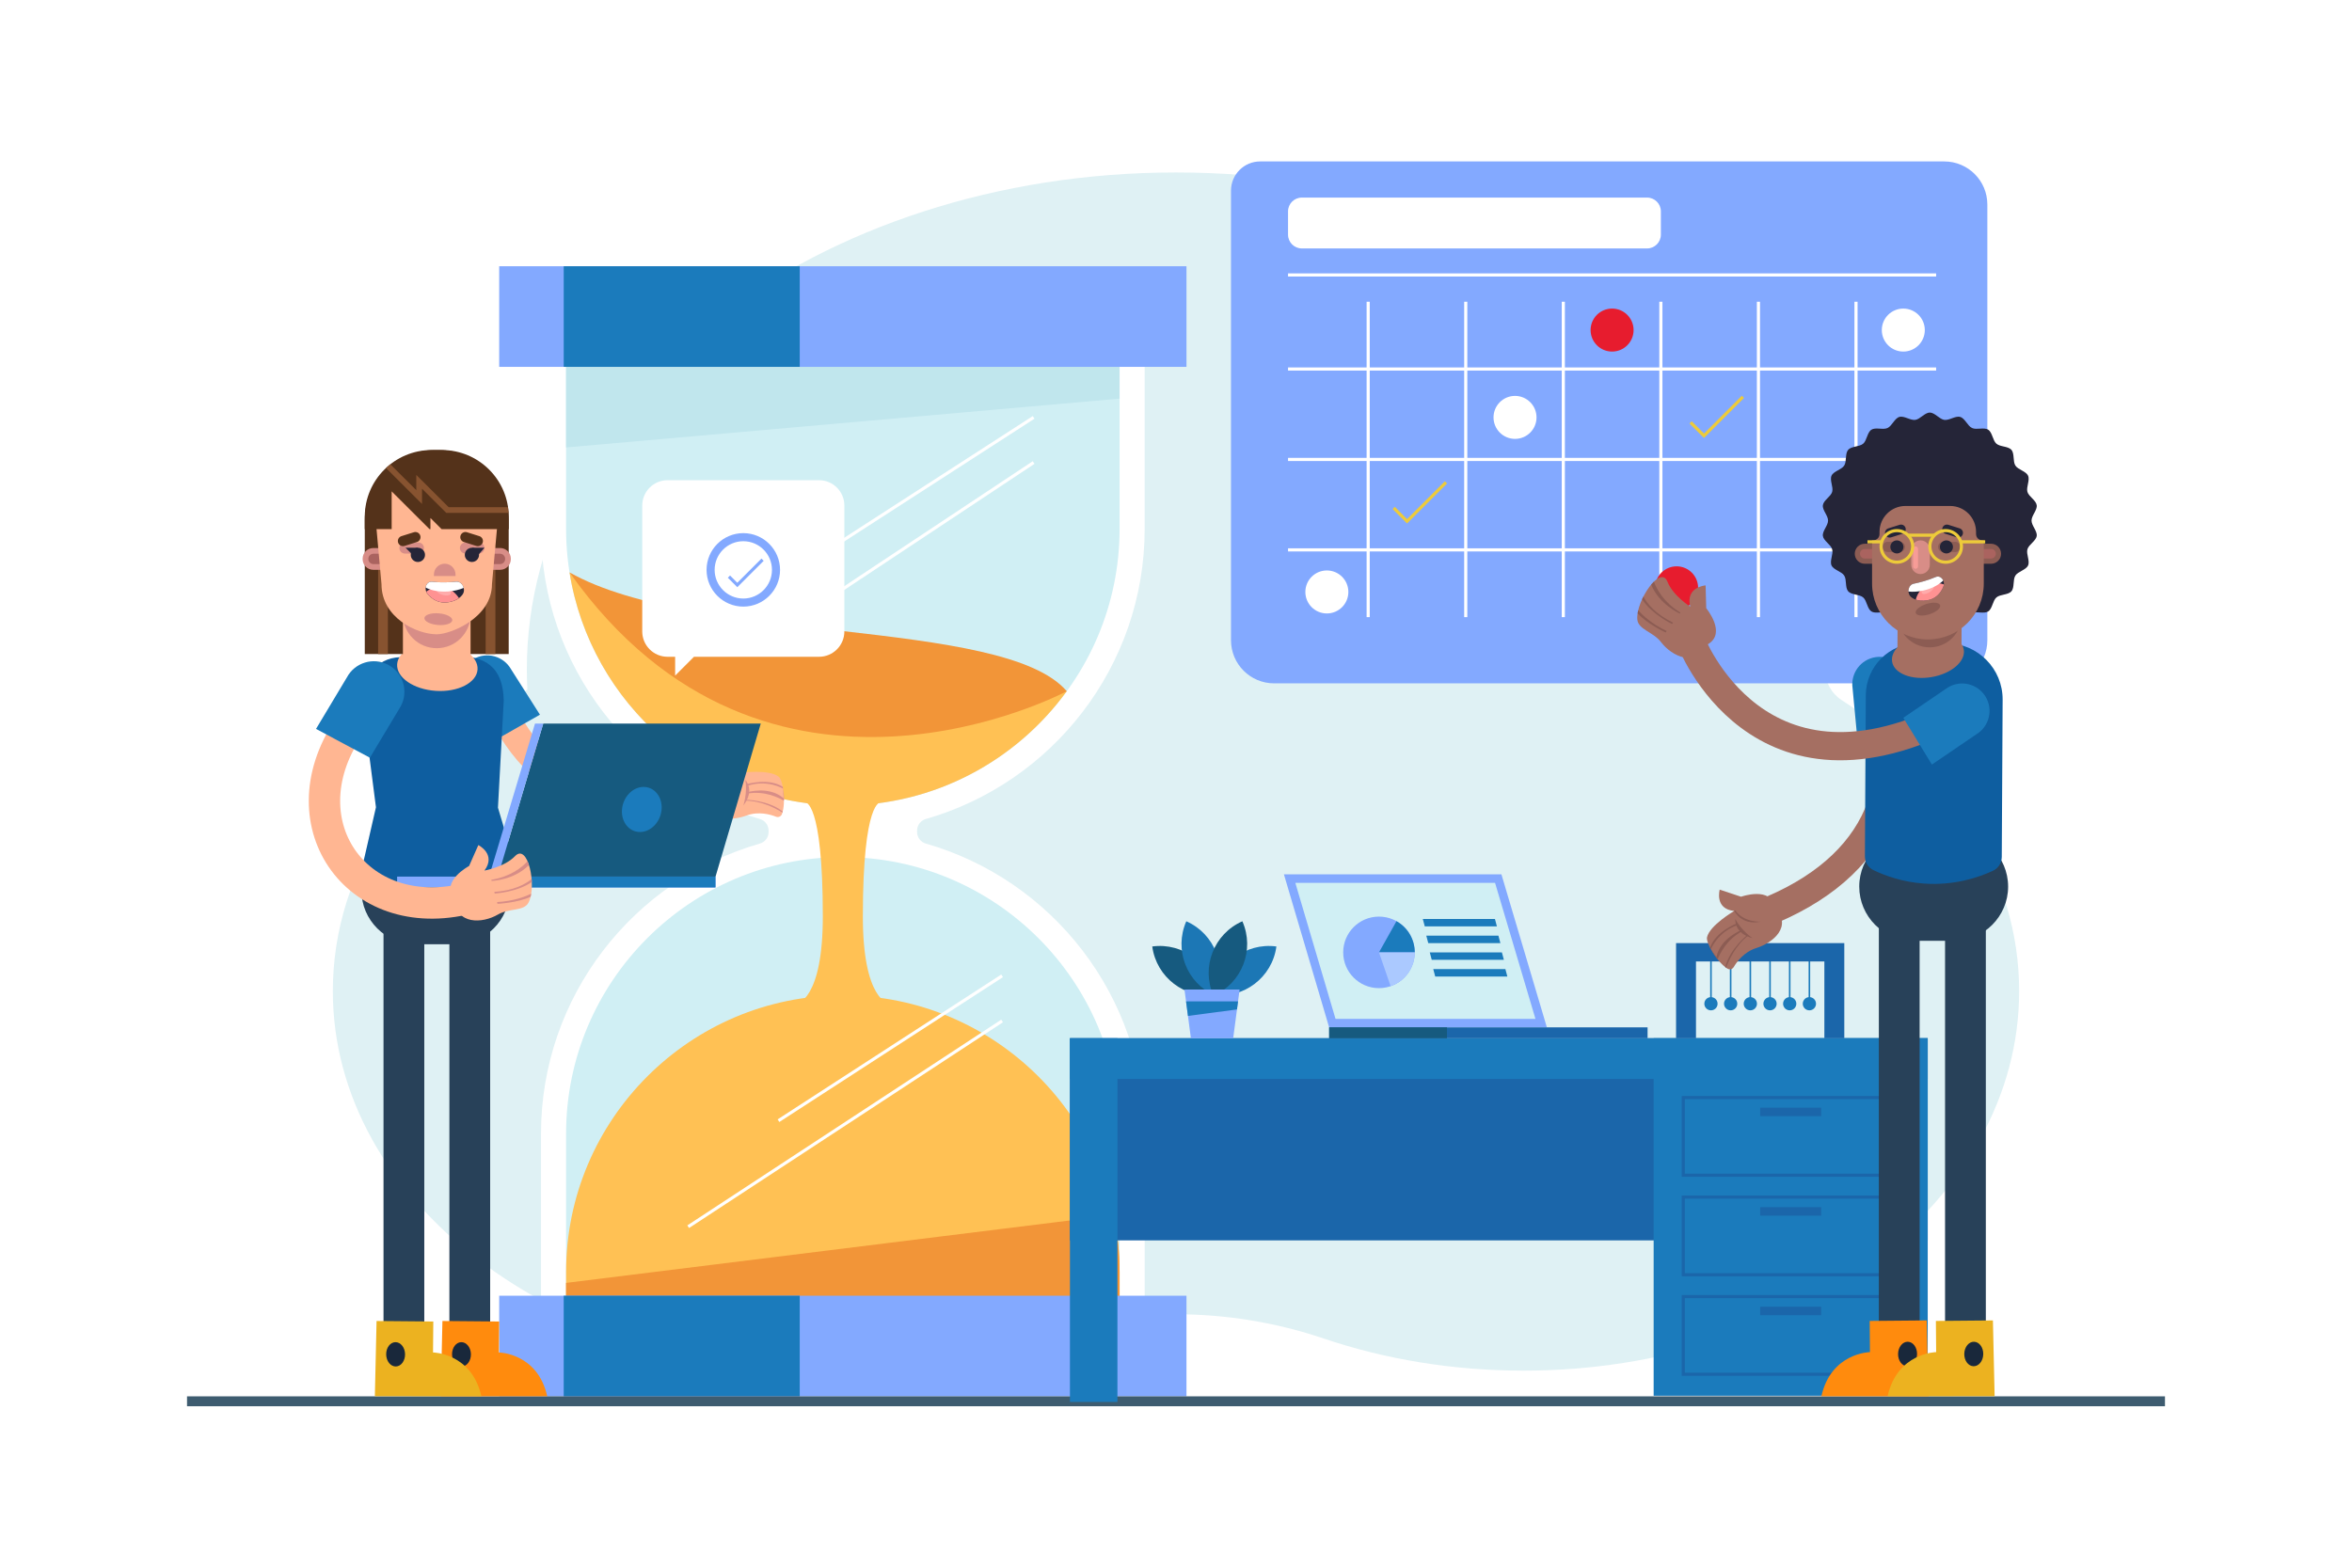 <?xml version="1.0" encoding="utf-8"?>
<!-- Generator: Adobe Illustrator 27.5.0, SVG Export Plug-In . SVG Version: 6.00 Build 0)  -->
<svg version="1.1" xmlns="http://www.w3.org/2000/svg" xmlns:xlink="http://www.w3.org/1999/xlink" x="0px" y="0px"
	 viewBox="0 0 750 500" style="enable-background:new 0 0 750 500;" xml:space="preserve">
<g id="BACKGROUND">
	<g>
		<g>
			<rect style="fill:#FFFFFF;" width="750" height="500"/>
		</g>
		<path style="fill:#DFF1F4;" d="M587.296,223.317c-3.309-2.125-5.293-5.763-5.291-9.695c0-0.021,0-0.043,0-0.064
			c0-87.566-92.68-158.552-207.006-158.552s-207.006,70.986-207.006,158.552c0,2.144,0.072,4.276,0.182,6.399
			c-37.712,22.122-62.039,56.958-62.039,96.152c0,66.852,70.756,121.047,158.039,121.047c22.67,0,44.223-3.658,63.711-10.243
			c30.525-10.315,63.7-10.315,94.225,0c19.488,6.586,41.041,10.243,63.711,10.243c87.282,0,158.039-54.195,158.039-121.047
			C643.862,278.845,621.872,245.521,587.296,223.317z"/>
	</g>
</g>
<g id="OBJECTS">
	<g>
		<g>
			<g>
				<path style="fill:#83A9FF;" d="M619.976,217.949H406.285c-7.592,0-13.746-6.154-13.746-13.746V60.79
					c0-5.137,4.164-9.301,9.301-9.301h218.135c7.591,0,13.746,6.154,13.746,13.746v138.969
					C633.722,211.795,627.568,217.949,619.976,217.949z"/>
				<path style="fill:#FFFFFF;" d="M525.21,79.241H415.131c-2.433,0-4.405-1.972-4.405-4.405v-7.417
					c0-2.433,1.972-4.405,4.405-4.405H525.21c2.433,0,4.405,1.972,4.405,4.405v7.417C529.615,77.268,527.643,79.241,525.21,79.241z"
					/>
				<line style="fill:none;stroke:#FFFFFF;stroke-miterlimit:10;" x1="410.726" y1="87.695" x2="617.393" y2="87.695"/>
				<g>
					<g>
						<line style="fill:none;stroke:#FFFFFF;stroke-miterlimit:10;" x1="410.726" y1="117.691" x2="617.393" y2="117.691"/>
						<line style="fill:none;stroke:#FFFFFF;stroke-miterlimit:10;" x1="410.726" y1="146.535" x2="617.393" y2="146.535"/>
						<line style="fill:none;stroke:#FFFFFF;stroke-miterlimit:10;" x1="410.726" y1="175.378" x2="617.393" y2="175.378"/>
					</g>
					<g>
						<line style="fill:none;stroke:#FFFFFF;stroke-miterlimit:10;" x1="436.282" y1="96.239" x2="436.282" y2="196.829"/>
						<line style="fill:none;stroke:#FFFFFF;stroke-miterlimit:10;" x1="467.393" y1="96.239" x2="467.393" y2="196.829"/>
						<line style="fill:none;stroke:#FFFFFF;stroke-miterlimit:10;" x1="498.504" y1="96.239" x2="498.504" y2="196.829"/>
						<line style="fill:none;stroke:#FFFFFF;stroke-miterlimit:10;" x1="529.615" y1="96.239" x2="529.615" y2="196.829"/>
						<line style="fill:none;stroke:#FFFFFF;stroke-miterlimit:10;" x1="560.726" y1="96.239" x2="560.726" y2="196.829"/>
						<line style="fill:none;stroke:#FFFFFF;stroke-miterlimit:10;" x1="591.837" y1="96.239" x2="591.837" y2="196.829"/>
					</g>
				</g>
			</g>
			<path style="fill:#FFFFFF;" d="M489.963,133.124c0,3.787-3.07,6.857-6.857,6.857c-3.787,0-6.857-3.07-6.857-6.857
				c0-3.787,3.07-6.857,6.857-6.857C486.893,126.267,489.963,129.337,489.963,133.124z"/>
			<path style="fill:#FFFFFF;" d="M613.778,105.273c0,3.787-3.07,6.857-6.857,6.857s-6.857-3.07-6.857-6.857s3.07-6.857,6.857-6.857
				S613.778,101.486,613.778,105.273z"/>
			<path style="fill:#FFFFFF;" d="M429.962,188.799c0,3.787-3.07,6.857-6.857,6.857c-3.787,0-6.857-3.07-6.857-6.857
				s3.07-6.857,6.857-6.857C426.892,181.942,429.962,185.012,429.962,188.799z"/>
			<path style="fill:#E71C2E;" d="M520.916,105.273c0,3.787-3.07,6.857-6.857,6.857c-3.787,0-6.857-3.07-6.857-6.857
				s3.07-6.857,6.857-6.857C517.846,98.416,520.916,101.486,520.916,105.273z"/>
			<g>
				<polygon style="fill:#EDCB3A;" points="543.364,139.69 538.746,135.072 539.453,134.365 543.364,138.276 555.42,126.22 
					556.127,126.927 				"/>
			</g>
			<g>
				<polygon style="fill:#EDCB3A;" points="448.677,166.961 444.059,162.343 444.766,161.636 448.677,165.547 460.733,153.491 
					461.44,154.198 				"/>
			</g>
		</g>
		<g>
			<g>
				<path style="fill:#FFFFFF;" d="M292.436,264.874c0.02-1.697,1.162-3.196,2.793-3.663c40.244-11.526,69.783-48.651,69.783-92.547
					v-66.507H172.512v66.507c0,43.896,29.539,81.021,69.783,92.547c1.631,0.467,2.773,1.966,2.793,3.663
					c0.002,0.159,0.003,0.318,0.003,0.477c0,0.01,0,0.02,0,0.03c-0.001,1.699-1.154,3.202-2.788,3.67
					c-40.248,11.523-69.79,48.649-69.79,92.549v66.508h192.501V361.6c0-43.899-29.543-81.025-69.791-92.549
					c-1.634-0.468-2.787-1.971-2.788-3.671c0-0.01,0-0.02,0-0.03C292.434,265.192,292.435,265.033,292.436,264.874z"/>
				<path style="fill:#D0EFF4;" d="M268.762,256.914c-48.661,0-88.25-39.589-88.25-88.25v-58.507h176.501v58.507
					C357.012,217.326,317.423,256.914,268.762,256.914z"/>
				<polygon style="fill:#C0E6ED;" points="180.511,142.711 357.012,127.137 357.012,110.157 180.511,110.157 				"/>
				<path style="fill:#D0EFF4;" d="M180.511,420.108v-58.507c0-48.661,39.589-88.249,88.25-88.249
					c48.661,0,88.25,39.588,88.25,88.249v58.507H180.511z"/>
				<path style="fill:#FFC154;" d="M180.511,420.108v-14.396c0-48.661,39.589-88.249,88.25-88.249
					c48.661,0,88.25,39.588,88.25,88.249v14.396H180.511z"/>
				<path style="fill:#F29538;" d="M180.511,420.108h176.501v-14.396c0-6.233-0.654-12.315-1.888-18.186l-174.612,21.645V420.108z"
					/>
				
					<rect x="159.183" y="413.259" transform="matrix(-1 -1.224647e-16 1.224647e-16 -1 537.523 858.61)" style="fill:#83A9FF;" width="219.157" height="32.091"/>
				<path style="fill:#FFC154;" d="M268.762,256.914c29.325,0,55.35-14.381,71.406-36.456
					c-40.877-2.886-105.308,24.196-158.559-37.897C188.294,224.643,224.828,256.914,268.762,256.914z"/>
				<path style="fill:#F29538;" d="M181.609,182.561c40.414,22.89,138.426,14.29,158.559,37.897
					C340.168,220.458,244.642,271.597,181.609,182.561z"/>
				<line style="fill:none;stroke:#FFFFFF;stroke-miterlimit:10;" x1="213.425" y1="208.117" x2="329.596" y2="133.124"/>
				<line style="fill:none;stroke:#FFFFFF;stroke-miterlimit:10;" x1="265.987" y1="189.704" x2="329.596" y2="147.52"/>
				<line style="fill:none;stroke:#FFFFFF;stroke-miterlimit:10;" x1="248.243" y1="357.432" x2="319.553" y2="311.231"/>
				<line style="fill:none;stroke:#FFFFFF;stroke-miterlimit:10;" x1="219.451" y1="391.246" x2="319.553" y2="325.627"/>
			</g>
			<g>
				<path style="fill:#FFC154;" d="M252.597,320.722h-0.462C252.136,320.722,252.305,320.744,252.597,320.722z"/>
				<path style="fill:#FFC154;" d="M275.145,292.278c0-37.185,5.67-36.401,5.67-36.401l-10.563-7.198v-2.031l-1.49,1.015
					l-1.49-1.015v2.031l-10.563,7.198c0,0,5.669-0.784,5.669,36.401c0,26.034-7.788,28.293-9.781,28.444h14.674h2.98h14.674
					C282.933,320.57,275.145,318.312,275.145,292.278z"/>
				<path style="fill:#FFC154;" d="M285.388,320.722h-0.462C285.218,320.744,285.388,320.722,285.388,320.722z"/>
			</g>
			<rect x="159.183" y="84.915" style="fill:#83A9FF;" width="219.157" height="32.091"/>
			
				<rect x="179.757" y="413.259" transform="matrix(-1 -1.224647e-16 1.224647e-16 -1 434.773 858.61)" style="fill:#1B7BBC;" width="75.26" height="32.091"/>
			<rect x="179.757" y="84.915" style="fill:#1B7BBC;" width="75.26" height="32.091"/>
		</g>
		<rect x="59.639" y="445.35" style="fill:#3E5C70;" width="630.722" height="3.161"/>
		<g>
			<g>
				<rect x="341.181" y="331.133" style="fill:#1B66AA;" width="273.528" height="64.473"/>
				<rect x="527.311" y="331.133" style="fill:#1B7BBC;" width="87.398" height="114.029"/>
				<rect x="341.181" y="331.133" style="fill:#1B7BBC;" width="15.142" height="116.01"/>
				<rect x="341.181" y="331.133" style="fill:#1B7BBC;" width="273.528" height="12.996"/>
				<g>
					<rect x="536.768" y="350.055" style="fill:none;stroke:#1B66AA;stroke-miterlimit:10;" width="68.484" height="24.771"/>
					<rect x="561.282" y="353.278" style="fill:#1B66AA;" width="19.457" height="2.704"/>
				</g>
				<g>
					<rect x="536.768" y="381.796" style="fill:none;stroke:#1B66AA;stroke-miterlimit:10;" width="68.484" height="24.771"/>
					<rect x="561.282" y="385.018" style="fill:#1B66AA;" width="19.457" height="2.704"/>
				</g>
				<g>
					<rect x="536.768" y="413.537" style="fill:none;stroke:#1B66AA;stroke-miterlimit:10;" width="68.484" height="24.771"/>
					<rect x="561.282" y="416.759" style="fill:#1B66AA;" width="19.457" height="2.704"/>
				</g>
			</g>
			<g>
				<g>
					<path style="fill:#165A7F;" d="M367.431,301.869L367.431,301.869L367.431,301.869c1.325,9.853,10.387,16.766,20.239,15.441l0,0
						C386.346,307.457,377.284,300.544,367.431,301.869z"/>
					<path style="fill:#1C77B5;" d="M378.285,293.832L378.285,293.832L378.285,293.832c-4.008,9.098,0.119,19.722,9.217,23.73l0,0
						C391.509,308.464,387.383,297.839,378.285,293.832z"/>
				</g>
				<g>
					<path style="fill:#1C77B5;" d="M407.016,301.869L407.016,301.869L407.016,301.869c-1.325,9.853-10.387,16.766-20.24,15.441l0,0
						C388.102,307.457,397.163,300.544,407.016,301.869z"/>
					<path style="fill:#165A7F;" d="M396.163,293.832L396.163,293.832L396.163,293.832c4.008,9.098-0.119,19.722-9.217,23.73l0,0
						C382.938,308.464,387.065,297.839,396.163,293.832z"/>
				</g>
				<polygon style="fill:#83A9FF;" points="393.236,331.133 379.75,331.133 377.704,315.601 395.282,315.601 				"/>
				<polygon style="fill:#1B7BBC;" points="394.446,321.952 394.784,319.387 378.203,319.387 378.813,324.023 				"/>
			</g>
			<g>
				<g>
					<polygon style="fill:#83A9FF;" points="423.837,327.683 493.265,327.674 478.767,278.856 409.411,278.856 					"/>
					<polygon style="fill:#D0EFF4;" points="489.62,324.954 476.738,281.576 413.051,281.576 425.87,324.964 					"/>
					
						<rect x="423.843" y="327.666" transform="matrix(-1 -1.224647e-16 1.224647e-16 -1 949.217 658.799)" style="fill:#1B66AA;" width="101.531" height="3.468"/>
					
						<rect x="423.843" y="327.666" transform="matrix(-1 -1.224647e-16 1.224647e-16 -1 885.252 658.799)" style="fill:#165A7F;" width="37.565" height="3.468"/>
				</g>
				<g>
					<circle style="fill:#83A9FF;" cx="439.724" cy="303.75" r="11.409"/>
					<path style="fill:#1B7BBC;" d="M439.724,303.75l5.584-9.949c1.767,0.992,3.238,2.436,4.261,4.184
						c1.024,1.748,1.563,3.738,1.563,5.764H439.724z"/>
					<path style="fill:#ABC9FF;" d="M439.724,303.75h11.409c0,2.375-0.742,4.692-2.121,6.625c-1.379,1.934-3.328,3.389-5.574,4.162
						L439.724,303.75z"/>
				</g>
				<g>
					<polygon style="fill:#1B7BBC;" points="476.699,293.091 453.699,293.091 454.329,295.465 477.329,295.465 					"/>
					<polygon style="fill:#1B7BBC;" points="477.81,298.42 454.81,298.42 455.44,300.794 478.44,300.794 					"/>
					<polygon style="fill:#1B7BBC;" points="478.921,303.75 455.921,303.75 456.551,306.124 479.551,306.124 					"/>
					<polygon style="fill:#1B7BBC;" points="480.032,309.08 457.032,309.08 457.662,311.454 480.662,311.454 					"/>
				</g>
			</g>
			<g>
				<g>
					<g>
						
							<line style="fill:none;stroke:#1B7BBC;stroke-width:0.5;stroke-miterlimit:10;" x1="545.587" y1="304.937" x2="545.587" y2="320.463"/>
						<circle style="fill:#1B7BBC;" cx="545.587" cy="320.129" r="2.111"/>
					</g>
					<g>
						
							<line style="fill:none;stroke:#1B7BBC;stroke-width:0.5;stroke-miterlimit:10;" x1="551.865" y1="304.937" x2="551.865" y2="320.463"/>
						<circle style="fill:#1B7BBC;" cx="551.865" cy="320.129" r="2.111"/>
					</g>
					<g>
						
							<line style="fill:none;stroke:#1B7BBC;stroke-width:0.5;stroke-miterlimit:10;" x1="558.143" y1="304.937" x2="558.143" y2="320.463"/>
						<circle style="fill:#1B7BBC;" cx="558.143" cy="320.129" r="2.111"/>
					</g>
					<g>
						
							<line style="fill:none;stroke:#1B7BBC;stroke-width:0.5;stroke-miterlimit:10;" x1="564.421" y1="304.937" x2="564.421" y2="320.463"/>
						<path style="fill:#1B7BBC;" d="M566.532,320.129c0,1.166-0.945,2.111-2.111,2.111c-1.166,0-2.111-0.945-2.111-2.111
							c0-1.166,0.945-2.111,2.111-2.111C565.587,318.018,566.532,318.964,566.532,320.129z"/>
					</g>
					<g>
						
							<line style="fill:none;stroke:#1B7BBC;stroke-width:0.5;stroke-miterlimit:10;" x1="570.698" y1="304.937" x2="570.698" y2="320.463"/>
						<circle style="fill:#1B7BBC;" cx="570.698" cy="320.129" r="2.111"/>
					</g>
					<g>
						
							<line style="fill:none;stroke:#1B7BBC;stroke-width:0.5;stroke-miterlimit:10;" x1="576.976" y1="304.937" x2="576.976" y2="320.463"/>
						<circle style="fill:#1B7BBC;" cx="576.976" cy="320.129" r="2.111"/>
					</g>
				</g>
				<polygon style="fill:#1B66AA;" points="534.457,300.794 534.457,331.133 540.811,331.133 540.811,306.648 581.752,306.648 
					581.752,331.133 588.107,331.133 588.107,300.794 				"/>
			</g>
		</g>
		<g>
			<g>
				<g>
					<path style="fill:none;stroke:#FFB692;stroke-width:9;stroke-miterlimit:10;" d="M233.563,251.418
						c-39.307,13.211-67.628-0.899-78-36.717"/>
					<path style="fill:#1B7BBC;" d="M156.983,236.587l-9.213-14.5c-2.386-4.195-0.92-9.53,3.274-11.916h0
						c4.195-2.386,9.529-0.92,11.915,3.274l9.213,14.499L156.983,236.587z"/>
					<g>
						<path style="fill:#FFB692;" d="M225.421,253.592c-3.356-6.22,6.42-9.392,6.42-9.392l3.993-5.965c0,0,5.158,3.787,0.519,8.215
							c0,0,8.975-1.194,12,1.309c1.42,1.175,2.318,8.276,0.992,11.883c-0.281,0.765-1.131,1.143-1.888,0.842
							c-1.818-0.723-5.578-1.803-9.394-0.383C232.745,262.081,224.655,261.792,225.421,253.592z"/>
						<path style="fill:#D88D87;" d="M236.352,246.451c0,0,1.027,5.158-4.487,7.819c0,0,4.441-3.189,4.082-7.761L236.352,246.451z"
							/>
						<path style="fill:#D88D87;" d="M237.022,256.913c0,0,1.416-4.021,0.618-8.212
							C237.641,248.702,240.873,251.978,237.022,256.913z"/>
						<g>
							<path style="fill:#D88D87;" d="M237.514,255.374l0.148-0.314c0,0,7.229,0.034,11.928,3.768
								c-0.03,0.117-0.061,0.232-0.094,0.344C247.577,257.951,242.838,255.334,237.514,255.374z"/>
							<path style="fill:#D88D87;" d="M238.296,250.631l-0.171-0.534c0,0,6.914-2.119,11.49,0.864
								c0.255,1.332,0.396,2.906,0.373,4.436c-1.509-0.906-6.153-3.295-11.728-2.271l-0.033-0.43c0,0,6.948-2.156,11.629,1.887
								l-0.152-3.057C249.704,251.526,244.699,248.503,238.296,250.631z"/>
						</g>
					</g>
				</g>
				<g>
					<g>
						
							<line style="fill:none;stroke:#284159;stroke-width:13;stroke-miterlimit:10;" x1="149.798" y1="292.589" x2="149.798" y2="445.164"/>
						<g>
							<path style="fill:#FF8B0D;" d="M159.173,421.481l-0.087,9.87c0,0,12.356,0.175,15.415,13.999l-33.962-0.03l0.543-23.998
								L159.173,421.481z"/>
							<path style="fill:#19283B;" d="M150.168,431.89c0.041,2.142-1.274,3.904-2.937,3.935c-1.663,0.032-3.045-1.679-3.086-3.82
								c-0.041-2.142,1.274-3.904,2.937-3.935C148.745,428.038,150.127,429.749,150.168,431.89z"/>
						</g>
					</g>
					<path style="fill:#284159;" d="M145.284,266.835h-12.827c-9.462,0-17.202,7.722-17.202,17.16v0
						c0,9.438,7.741,17.16,17.202,17.16h12.827c9.462,0,17.203-7.722,17.203-17.16v0
						C162.487,274.557,154.745,266.835,145.284,266.835z"/>
					<g>
						
							<line style="fill:none;stroke:#284159;stroke-width:13;stroke-miterlimit:10;" x1="128.795" y1="292.589" x2="128.795" y2="445.164"/>
						<g>
							<path style="fill:#ECB220;" d="M138.169,421.481l-0.087,9.87c0,0,12.356,0.175,15.415,13.999l-33.962-0.03l0.543-23.998
								L138.169,421.481z"/>
							<path style="fill:#19283B;" d="M129.165,431.89c0.041,2.142-1.274,3.904-2.937,3.935c-1.663,0.032-3.045-1.679-3.086-3.82
								s1.274-3.904,2.937-3.935C127.742,428.038,129.123,429.749,129.165,431.89z"/>
						</g>
					</g>
					<g>
						<g>
							<path style="fill:#0E5EA0;" d="M165.328,279.546c-4.747,2.311-13.5,5.815-24.999,6.161
								c-11.783,0.355-20.917-2.772-25.809-4.848c1.788-7.797,3.575-15.593,5.363-23.39l-4.185-32.495
								c-0.216-8.317,3.741-15.167,12.078-15.382l16.247-0.42c10.749-0.278,16.337,3.476,16.615,14.199l-1.852,34.229
								L165.328,279.546z"/>
						</g>
						<path style="fill:none;stroke:#A83B5D;stroke-miterlimit:10;" d="M115.129,189.449"/>
						<path style="fill:#FFB692;" d="M126.637,211.845c-0.281,4.226,5.232,8.03,12.313,8.498c7.081,0.468,13.048-2.579,13.328-6.804
							c0.281-4.226-5.232-8.031-12.312-8.498C132.885,204.573,126.918,207.619,126.637,211.845z"/>
						<g>
							<path style="fill:#54321A;" d="M116.318,208.596h45.898v-42.646c0-12.38-10.036-22.417-22.417-22.417h-1.064
								c-12.38,0-22.417,10.036-22.417,22.417V208.596z"/>
							
								<rect x="154.861" y="174.192" transform="matrix(-1 -1.224647e-16 1.224647e-16 -1 312.835 382.788)" style="fill:#875330;" width="3.112" height="34.405"/>
							
								<rect x="120.573" y="174.192" transform="matrix(-1 -1.224647e-16 1.224647e-16 -1 244.258 382.788)" style="fill:#875330;" width="3.112" height="34.405"/>
							<path style="fill:#D88D87;" d="M132.805,152.135h12.924c0.311,0,0.563-0.251,0.563-0.561l0,0c0-0.31-0.252-0.561-0.563-0.561
								h-12.924c-0.311,0-0.563,0.251-0.563,0.561l0,0C132.242,151.884,132.494,152.135,132.805,152.135z"/>
							<path style="fill:#D88D87;" d="M119.037,181.735h40.459c1.878,0,3.4-1.522,3.4-3.4v-0.144c0-1.878-1.522-3.4-3.4-3.4h-40.46
								c-1.878,0-3.4,1.522-3.4,3.4v0.144C115.637,180.212,117.159,181.735,119.037,181.735z"/>
							<path style="fill:#AA635F;" d="M161.074,178.297v-0.069c0-0.895-0.725-1.62-1.62-1.62h-40.375c-0.895,0-1.62,0.725-1.62,1.62
								v0.069c0,0.895,0.725,1.62,1.62,1.62h40.375C160.349,179.917,161.074,179.191,161.074,178.297z"/>
							<path style="fill:#FFB692;" d="M139.267,173.411L139.267,173.411c5.956,0,10.784,4.816,10.784,10.757v29.119h-21.568v-29.119
								C128.483,178.228,133.311,173.411,139.267,173.411z"/>
							<path style="fill:#D88D87;" d="M150.051,177.618v18.362c0,5.941-4.828,10.758-10.784,10.758l0,0
								c-5.956,0-10.784-4.816-10.784-10.758v-18.362"/>
							<path style="fill:#FFB692;" d="M139.267,202.302L139.267,202.302c4.458,0,17.609-5.268,17.609-15.974l1.822-20.143
								c0-10.263-8.34-18.583-18.629-18.583h-1.605c-10.288,0-18.629,8.32-18.629,18.583l1.822,20.143
								C121.658,197.034,132.926,202.302,139.267,202.302z"/>
							<g>
								<path style="fill:#252538;" d="M145.492,185.526c-2.027,0.198-4.892,0.341-7.713,0.019
									c-1.856-0.212-2.771,2.307-1.402,3.916c1.457,1.712,3.604,3.114,6.611,2.614c2.465-0.41,3.839-1.441,4.589-2.585
									C148.641,187.871,147.299,185.35,145.492,185.526z"/>
								<path style="fill:#FF9292;" d="M142.988,192.075c-3.007,0.501-5.154-0.902-6.611-2.614
									c-0.205-0.242-0.353-0.504-0.461-0.774c0.923-0.739,2.265-1.288,4.236-1.364c3.044-0.117,4.98,1.548,6.192,3.432
									c0.002,0.004,0.004,0.008,0.006,0.011C145.556,191.353,144.473,191.828,142.988,192.075z"/>
								<path style="fill:#FFABAB;" d="M143.773,189.317c-0.161,0.57-1.293,0.776-2.53,0.461c-1.236-0.315-2.108-1.032-1.947-1.602
									c0.161-0.57,1.294-0.776,2.53-0.461C143.062,188.03,143.934,188.747,143.773,189.317z"/>
								<path style="fill:#FFFFFF;" d="M145.492,185.526c-2.027,0.198-4.892,0.341-7.713,0.019c-1.14-0.13-1.922,0.771-2.041,1.857
									c1.855,0.952,4.436,1.444,7.248,1.236c1.803-0.133,3.47-0.538,4.881-1.131C147.584,186.376,146.631,185.415,145.492,185.526
									z"/>
							</g>
							<g>
								<path style="fill:#D88D87;" d="M148.423,173.025h4.293c0.977,0,1.77,0.79,1.77,1.765c0,0.975-0.792,1.765-1.77,1.765h-4.293
									c-0.977,0-1.77-0.79-1.77-1.765C146.653,173.815,147.445,173.025,148.423,173.025z"/>
								<path style="fill:#D88D87;" d="M129.127,173.025h4.293c0.977,0,1.769,0.79,1.769,1.765c0,0.975-0.792,1.765-1.769,1.765
									h-4.293c-0.977,0-1.77-0.79-1.77-1.765C127.358,173.815,128.15,173.025,129.127,173.025z"/>
							</g>
							<g>
								<path style="fill:#252538;" d="M150.486,174.701c1.256,0,2.274,1.016,2.274,2.269c0,1.253-1.018,2.268-2.274,2.268
									c-1.256,0-2.274-1.016-2.274-2.268C148.212,175.716,149.23,174.701,150.486,174.701z"/>
								<path style="fill:#252538;" d="M133.255,174.701c1.256,0,2.274,1.016,2.274,2.269c0,1.253-1.018,2.268-2.274,2.268
									c-1.256,0-2.274-1.016-2.274-2.268C130.981,175.716,131.999,174.701,133.255,174.701z"/>
								<polygon style="fill:#252538;" points="131.464,176.845 129.314,174.701 133.314,174.701 								"/>
								<polygon style="fill:#252538;" points="152.635,176.845 150.486,174.701 154.486,174.701 								"/>
							</g>
							<g>
								<path style="fill:#54321A;" d="M128.018,170.995l3.942-1.239c0.864-0.271,1.785,0.207,2.057,1.069
									c0.272,0.862-0.208,1.78-1.072,2.052l-3.942,1.239c-0.864,0.271-1.785-0.207-2.057-1.069
									C126.675,172.185,127.154,171.266,128.018,170.995z"/>
								<path style="fill:#54321A;" d="M148.909,169.756l3.942,1.239c0.864,0.272,1.344,1.19,1.072,2.052
									c-0.272,0.862-1.193,1.34-2.057,1.069l-3.942-1.239c-0.864-0.271-1.344-1.19-1.071-2.052
									C147.124,169.963,148.045,169.485,148.909,169.756z"/>
							</g>
							<path style="fill:#D88D87;" d="M135.335,197.111c-0.084,1.025,1.836,2.018,4.29,2.219c2.454,0.201,4.511-0.467,4.596-1.491
								c0.084-1.025-1.837-2.018-4.29-2.219C137.477,195.418,135.419,196.086,135.335,197.111z"/>
							<path style="fill:#D88D87;" d="M138.369,183.723h6.885v-0.5c0-1.896-1.541-3.434-3.442-3.434l0,0
								c-1.901,0-3.442,1.537-3.442,3.434V183.723z"/>
							<path style="fill:#54321A;" d="M137.648,143.534h3.238c11.78,0,21.33,9.526,21.33,21.277v3.948h-21.399l-3.565-3.556v3.556
								h-0.288l-12.071-12.041v12.041h-8.575v-3.948C116.318,153.06,125.868,143.534,137.648,143.534z"/>
							<path style="fill:#875330;" d="M123.085,149.272c0.445-0.415,0.908-0.81,1.387-1.187l8.277,8.257v-4.867l10.312,10.287
								h18.933c0.086,0.599,0.148,1.204,0.183,1.818h-19.872l-7.734-7.716v4.867L123.085,149.272z"/>
						</g>
					</g>
				</g>
				<g>
					<polygon style="fill:#165A7F;" points="228.164,279.602 158.736,279.593 173.234,230.776 242.59,230.776 					"/>
					<rect x="126.627" y="279.585" style="fill:#83A9FF;" width="101.531" height="3.468"/>
					<rect x="158.739" y="279.585" style="fill:#1B7BBC;" width="69.419" height="3.468"/>
					<polygon style="fill:#83A9FF;" points="173.234,230.776 170.598,230.776 155.895,279.741 158.739,279.585 					"/>
					<path style="fill:#1B7BBC;" d="M210.58,260.101c-1.245,3.824-4.908,6.059-8.182,4.993c-3.273-1.066-4.918-5.029-3.673-8.853
						c1.245-3.823,4.908-6.059,8.182-4.993C210.18,252.314,211.824,256.278,210.58,260.101z"/>
				</g>
				<g>
					<path style="fill:none;stroke:#FFB692;stroke-width:10;stroke-miterlimit:10;" d="M111.007,232.308
						c-20.534,30.784,3.523,64.301,40.174,53.692"/>
					<path style="fill:#1B7BBC;" d="M117.957,241.666l9.847-16.432c2.538-4.745,0.747-10.65-3.998-13.187v0
						c-4.745-2.537-10.649-0.748-13.187,3.998l-9.847,16.432L117.957,241.666z"/>
					<g>
						<g>
							<path style="fill:#FFB692;" d="M144.801,286.716c-4.445-5.633,4.778-10.517,4.778-10.517l2.95-6.665
								c0,0,5.822,2.885,1.956,8.126c0,0,6.392-1.105,9.75-4.606c4.1-4.273,7.023,9.384,4.334,14.762
								c-1.46,2.921-6.177,1.754-9.746,3.843C153.853,294.57,145.47,295.052,144.801,286.716z"/>
						</g>
						<g>
							<path style="fill:#D88D87;" d="M157.65,284.463l0.092,0.521c0,0,6.992-0.376,11.844-3.657
								c-0.013-0.32-0.031-0.641-0.057-0.961C167.706,281.865,164.015,284.049,157.65,284.463z"/>
							<path style="fill:#D88D87;" d="M158.617,288.265c0,0,6.309-0.272,10.584-2.245c0.076-0.314,0.138-0.641,0.192-0.976
								c-1.805,0.879-5.59,2.377-10.889,2.665L158.617,288.265z"/>
							<path style="fill:#D88D87;" d="M156.735,280.961c0,0,7.141-0.165,11.943-5.073c-0.137-0.428-0.287-0.83-0.449-1.201
								c-1.82,1.973-5.452,4.923-11.537,5.912L156.735,280.961z"/>
						</g>
					</g>
				</g>
			</g>
			<g>
				<path style="fill:#FFFFFF;" d="M261.166,153.155h-48.288c-4.464,0-8.083,3.619-8.083,8.083v40.155
					c0,4.464,3.619,8.083,8.083,8.083h2.409v5.999l5.999-5.999h39.879c4.464,0,8.083-3.619,8.083-8.083v-40.155
					C269.25,156.774,265.63,153.155,261.166,153.155z"/>
				<g>
					<path style="fill:#83A9FF;" d="M237.023,170.038c-6.461,0-11.718,5.256-11.718,11.717c0,6.461,5.257,11.717,11.718,11.717
						c6.461,0,11.717-5.256,11.717-11.717C248.74,175.295,243.484,170.038,237.023,170.038z M237.023,190.896
						c-5.041,0-9.141-4.101-9.141-9.141s4.101-9.14,9.141-9.14c5.04,0,9.14,4.1,9.14,9.14S242.063,190.896,237.023,190.896z"/>
					<polygon style="fill:#83A9FF;" points="242.813,178.166 235.109,185.871 232.795,183.556 232.088,184.263 235.109,187.285 
						243.52,178.873 					"/>
				</g>
			</g>
		</g>
		<g>
			<g>
				<path style="fill:none;stroke:#A56F62;stroke-width:9;stroke-miterlimit:10;" d="M558.254,292.762
					c39.151-13.666,52.872-42.177,39.103-76.832"/>
				<path style="fill:#1B7BBC;" d="M609.654,234.09l-1.613-17.103c-0.687-4.777-5.116-8.092-9.893-7.405l0,0
					c-4.777,0.687-8.092,5.116-7.405,9.893l1.613,17.103L609.654,234.09z"/>
				<g>
					<path style="fill:#A56F62;" d="M566.019,289.487c-1.162-6.971-10.83-3.483-10.83-3.483l-6.812-2.264
						c0,0-1.753,6.154,4.628,6.808c0,0-7.822,4.56-8.677,8.392c-0.401,1.799,3.243,7.959,6.503,9.995
						c0.691,0.432,1.594,0.21,2.008-0.492c0.993-1.686,3.301-4.845,7.186-6.062C565.438,300.685,571.652,295.495,566.019,289.487z"
						/>
					<path style="fill:#8C5C53;" d="M553.005,290.549c0,0,2.351,4.704,8.339,3.425c0,0-5.464,0.204-7.983-3.628L553.005,290.549z"/>
					<path style="fill:#8C5C53;" d="M558.891,299.225c0,0-3.584-2.308-5.523-6.108C553.367,293.117,552.823,297.686,558.891,299.225
						z"/>
					<g>
						<path style="fill:#8C5C53;" d="M557.558,298.31l-0.31-0.157c0,0-5.689,4.46-7.112,10.29c0.095,0.074,0.191,0.146,0.285,0.214
							C551.189,306.516,553.328,301.543,557.558,298.31z"/>
						<path style="fill:#8C5C53;" d="M554.032,295.043l-0.192-0.527c0,0-6.761,2.565-8.547,7.728
							c0.616,1.208,1.469,2.539,2.425,3.733c0.637-1.641,2.84-6.376,7.872-8.985l-0.237-0.36c0,0-6.811,2.557-8.03,8.621
							l-1.754-2.508C545.57,302.745,547.669,297.288,554.032,295.043z"/>
					</g>
				</g>
			</g>
			<path style="fill:#E71C2E;" d="M541.489,187.482c0,3.787-3.07,6.857-6.857,6.857s-6.857-3.07-6.857-6.857
				c0-3.787,3.07-6.857,6.857-6.857S541.489,183.695,541.489,187.482z"/>
			<g>
				<g>
					
						<line style="fill:none;stroke:#284159;stroke-width:13;stroke-miterlimit:10;" x1="605.625" y1="291.43" x2="605.625" y2="445.162"/>
					<g>
						<path style="fill:#FF8B0D;" d="M596.202,421.3l0.087,9.945c0,0-12.419,0.176-15.494,14.105l34.135-0.03l-0.545-24.18
							L596.202,421.3z"/>
						<path style="fill:#19283B;" d="M605.253,431.788c-0.041,2.158,1.28,3.933,2.952,3.965c1.672,0.032,3.06-1.691,3.102-3.849
							c0.041-2.158-1.28-3.933-2.952-3.965C606.683,427.907,605.295,429.63,605.253,431.788z"/>
					</g>
				</g>
				<path style="fill:#284159;" d="M610.162,265.481h12.893c9.51,0,17.29,7.78,17.29,17.29v0c0,9.51-7.781,17.29-17.29,17.29
					h-12.893c-9.51,0-17.29-7.781-17.29-17.29v0C592.872,273.262,600.652,265.481,610.162,265.481z"/>
				<g>
					<path style="fill:#0E5EA0;" d="M594.679,273.08c-0.01,1.895,1.057,3.644,2.767,4.461c3.785,1.809,9.281,3.789,16.104,4.268
						c9.604,0.674,17.318-1.944,21.923-4.063c1.735-0.798,2.838-2.542,2.848-4.452c0.092-17.222,0.185-33.005,0.277-50.124
						c0.053-9.888-7.92-17.949-17.808-18.001l-9.021-0.048c-9.233-0.049-16.758,7.396-16.807,16.63L594.679,273.08z"/>
				</g>
				<g>
					
						<line style="fill:none;stroke:#284159;stroke-width:13;stroke-miterlimit:10;" x1="626.735" y1="291.43" x2="626.735" y2="445.162"/>
					<g>
						<path style="fill:#ECB220;" d="M617.313,421.3l0.087,9.945c0,0-12.419,0.176-15.494,14.105l34.135-0.03l-0.545-24.18
							L617.313,421.3z"/>
						<path style="fill:#19283B;" d="M626.364,431.788c-0.041,2.158,1.28,3.933,2.952,3.965c1.672,0.032,3.06-1.691,3.102-3.849
							c0.041-2.158-1.28-3.933-2.952-3.965C627.794,427.907,626.405,429.63,626.364,431.788z"/>
					</g>
				</g>
				<g>
					<path style="fill:none;stroke:#A56F62;stroke-width:9;stroke-miterlimit:10;" d="M624.758,227.014
						c-64.229,34.302-85.658-22.731-85.658-22.731"/>
					<g>
						<g>
							<path style="fill:#A56F62;" d="M544.513,205.533c6.249-3.528-0.434-11.543-0.434-11.543l-0.203-7.285
								c0,0-6.481,0.463-4.891,6.778c0,0-5.495-3.446-7.276-7.959c-2.174-5.508-10.056,6.021-9.607,12.017
								c0.244,3.257,5.051,3.965,7.561,7.251C533.159,209.368,540.734,212.992,544.513,205.533z"/>
						</g>
						<g>
							<path style="fill:#8C5C53;" d="M533.477,198.576l-0.283,0.447c0,0-6.327-2.999-9.573-7.875
								c0.133-0.291,0.271-0.581,0.417-0.867C525.157,192.359,527.745,195.78,533.477,198.576z"/>
							<path style="fill:#8C5C53;" d="M531.141,201.728c0,0-5.735-2.643-8.943-6.09c0.049-0.319,0.115-0.645,0.192-0.976
								c1.337,1.497,4.272,4.318,9.066,6.594L531.141,201.728z"/>
							<path style="fill:#8C5C53;" d="M535.652,195.683c0,0-6.546-2.86-9.129-9.223c0.289-0.344,0.58-0.659,0.871-0.941
								c0.936,2.516,3.179,6.623,8.434,9.844L535.652,195.683z"/>
						</g>
					</g>
					<path style="fill:#1B7BBC;" d="M606.921,228.938l14.203-9.664c4.118-2.517,9.496-1.219,12.013,2.899v0
						c2.517,4.118,1.219,9.496-2.899,12.012l-14.203,9.664L606.921,228.938z"/>
				</g>
				<g>
					<g>
						<path style="fill:#A56F62;" d="M626.202,207.167c0.644,3.774-3.949,7.707-10.258,8.783
							c-6.309,1.076-11.945-1.111-12.589-4.885c-0.644-3.774,3.949-7.707,10.258-8.783
							C619.922,201.205,625.558,203.392,626.202,207.167z"/>
					</g>
					<path style="fill:#A56F62;" d="M615.139,150.71l0.843,0.005c5.405,0.029,9.75,6.895,9.705,15.337l-0.222,41.852l-20.415-0.108
						l0.222-41.852C605.317,157.502,609.735,150.682,615.139,150.71z"/>
					<path style="fill:#8C5C53;" d="M615.139,153.491l0.843,0.004c5.405,0.029,9.752,6.397,9.711,14.223l-0.152,28.594
						c-0.03,5.637-4.624,10.183-10.261,10.153l0,0c-5.637-0.03-10.183-4.624-10.153-10.261l0.152-28.594
						C605.32,159.784,609.735,153.463,615.139,153.491z"/>
					<path style="fill:#D88D87;" d="M610.726,188.639c0.16,0.957,2.143,1.422,4.429,1.04c2.286-0.382,4.009-1.468,3.849-2.425
						c-0.16-0.957-2.143-1.422-4.428-1.04C612.289,186.597,610.566,187.683,610.726,188.639z"/>
					<g>
						<g>
							<path style="fill:#252538;" d="M615.369,131.591c1.616,0,3.064,2.105,4.619,2.326c1.594,0.227,3.573-1.383,5.086-0.939
								c1.539,0.451,2.335,2.879,3.774,3.537c1.454,0.665,3.81-0.318,5.143,0.54c1.342,0.864,1.421,3.417,2.621,4.459
								c1.203,1.043,3.742,0.76,4.785,1.964c1.041,1.201,0.402,3.673,1.266,5.014c0.859,1.333,3.375,1.774,4.041,3.229
								c0.658,1.438-0.652,3.629-0.201,5.168c0.443,1.513,2.733,2.648,2.96,4.241c0.222,1.555-1.654,3.285-1.654,4.901
								c0,1.616,1.875,3.347,1.654,4.902c-0.227,1.594-2.516,2.729-2.96,4.241c-0.451,1.539,0.859,3.73,0.201,5.168
								c-0.665,1.454-3.182,1.895-4.041,3.229c-0.864,1.342-0.225,3.814-1.266,5.014c-1.043,1.203-3.582,0.92-4.785,1.963
								c-1.201,1.041-1.28,3.595-2.621,4.458c-1.333,0.859-3.689-0.125-5.143,0.54c-1.438,0.658-2.234,3.086-3.773,3.537
								c-1.513,0.443-3.493-1.167-5.086-0.94c-1.555,0.222-3.003,2.326-4.619,2.326c-1.616,0-3.065-2.105-4.62-2.326
								c-1.594-0.227-3.573,1.383-5.086,0.939c-1.539-0.451-2.335-2.879-3.774-3.537c-1.454-0.665-3.81,0.318-5.144-0.54
								c-1.341-0.864-1.42-3.417-2.621-4.459c-1.203-1.043-3.741-0.76-4.785-1.964c-1.041-1.201-0.402-3.673-1.266-5.014
								c-0.859-1.333-3.375-1.774-4.04-3.229c-0.658-1.438,0.652-3.629,0.201-5.168c-0.443-1.513-2.733-2.648-2.96-4.241
								c-0.222-1.555,1.654-3.285,1.654-4.902c0-1.616-1.875-3.347-1.654-4.902c0.227-1.594,2.516-2.729,2.96-4.242
								c0.451-1.539-0.859-3.73-0.201-5.168c0.665-1.454,3.182-1.895,4.041-3.229c0.864-1.342,0.225-3.814,1.266-5.014
								c1.043-1.203,3.582-0.92,4.785-1.963c1.201-1.041,1.28-3.595,2.621-4.458c1.333-0.859,3.689,0.125,5.143-0.54
								c1.438-0.658,2.234-3.086,3.773-3.537c1.513-0.443,3.493,1.167,5.086,0.939C612.305,133.696,613.753,131.591,615.369,131.591
								z"/>
						</g>
						<g>
							<path style="fill:#252538;" d="M595.213,175.413h39.031v-4.015c0-10.778-8.737-19.515-19.515-19.515h0
								c-10.778,0-19.515,8.737-19.515,19.515V175.413z"/>
							<path style="fill:#8C5C53;" d="M594.634,179.805h40.277c1.762,0,3.19-1.428,3.19-3.19l0,0c0-1.762-1.428-3.191-3.19-3.191
								h-40.277c-1.762,0-3.191,1.429-3.191,3.191l0,0C591.443,178.377,592.871,179.805,594.634,179.805z"/>
							<path style="fill:#AA635F;" d="M636.431,176.615L636.431,176.615c0-0.84-0.681-1.52-1.52-1.52h-40.277
								c-0.84,0-1.52,0.681-1.52,1.52l0,0c0,0.84,0.681,1.52,1.52,1.52h40.277C635.75,178.135,636.431,177.454,636.431,176.615z"/>
							<path style="fill:#A56F62;" d="M614.772,203.942L614.772,203.942c9.836,0,17.81-7.974,17.81-17.81v-16.907
								c0-9.43-7.645-17.075-17.075-17.075h-1.471c-9.43,0-17.075,7.645-17.075,17.075v16.907
								C596.962,195.968,604.936,203.942,614.772,203.942z"/>
							<g>
								<path style="fill:#252538;" d="M610.193,186.186c1.911-0.39,4.574-1.065,7.066-2.155c1.639-0.717,3.188,1.337,2.389,3.199
									c-0.851,1.981-2.42,3.873-5.314,4.26c-2.372,0.317-3.92-0.241-4.931-1.079C607.973,189.224,608.49,186.532,610.193,186.186z
									"/>
								<path style="fill:#FF9292;" d="M614.334,191.49c2.894-0.387,4.463-2.279,5.314-4.26c0.12-0.279,0.181-0.562,0.203-0.84
									c-1.053-0.418-2.437-0.544-4.263-0.058c-2.82,0.75-4.122,2.823-4.699,4.893c-0.001,0.004-0.001,0.008-0.003,0.012
									C611.78,191.551,612.906,191.681,614.334,191.49z"/>
								<path style="fill:#FFABAB;" d="M612.838,189.18c0.308,0.478,1.403,0.348,2.446-0.289c1.043-0.637,1.638-1.541,1.33-2.018
									c-0.308-0.477-1.403-0.348-2.446,0.289C613.125,187.799,612.529,188.703,612.838,189.18z"/>
								<path style="fill:#FFFFFF;" d="M610.193,186.186c1.911-0.39,4.574-1.065,7.066-2.155c1.006-0.44,1.977,0.166,2.392,1.13
									c-1.429,1.396-3.653,2.574-6.286,3.175c-1.688,0.385-3.328,0.483-4.787,0.337
									C608.519,187.555,609.12,186.404,610.193,186.186z"/>
							</g>
							<path style="fill:#252538;" d="M612.434,151.598h4.589c9.511,0,17.221,7.71,17.221,17.221v1.304
								c0,0.137-0.006,0.272-0.016,0.406c-0.208,2.581-4.109,2.342-4.109-0.247v-0.628c0-4.573-3.707-8.28-8.28-8.28h-14.22
								c-4.573,0-8.28,3.707-8.28,8.28v0.628c0,2.589-3.901,2.828-4.109,0.247c-0.011-0.134-0.016-0.27-0.016-0.406v-1.304
								C595.213,159.308,602.923,151.598,612.434,151.598z"/>
							<g>
								<path style="fill:#8C5C53;" d="M619.603,172.811h3.935c0.896,0,1.622,0.726,1.622,1.622c0,0.896-0.726,1.622-1.622,1.622
									h-3.935c-0.896,0-1.622-0.726-1.622-1.622C617.981,173.537,618.707,172.811,619.603,172.811z"/>
								<path style="fill:#8C5C53;" d="M601.917,172.811h3.935c0.896,0,1.622,0.726,1.622,1.622c0,0.896-0.726,1.622-1.622,1.622
									h-3.935c-0.896,0-1.622-0.726-1.622-1.622C600.295,173.537,601.021,172.811,601.917,172.811z"/>
							</g>
							<g>
								<path style="fill:#252538;" d="M620.668,172.348c1.151,0,2.084,0.934,2.084,2.085c0,1.151-0.933,2.084-2.084,2.084
									c-1.151,0-2.085-0.933-2.085-2.084C618.583,173.281,619.516,172.348,620.668,172.348z"/>
								<path style="fill:#252538;" d="M604.874,172.348c1.151,0,2.085,0.934,2.085,2.085c0,1.151-0.933,2.084-2.085,2.084
									c-1.151,0-2.084-0.933-2.084-2.084C602.79,173.281,603.723,172.348,604.874,172.348z"/>
							</g>
							<g>
								<path style="fill:#252538;" d="M602.134,168.517l3.613-1.138c0.792-0.249,1.636,0.19,1.885,0.982
									c0.249,0.792-0.19,1.636-0.982,1.885l-3.613,1.138c-0.792,0.249-1.636-0.19-1.885-0.982
									C600.902,169.611,601.342,168.767,602.134,168.517z"/>
								<path style="fill:#252538;" d="M621.282,167.379l3.613,1.138c0.792,0.249,1.231,1.094,0.982,1.885
									c-0.25,0.792-1.094,1.231-1.885,0.982l-3.613-1.138c-0.792-0.249-1.232-1.094-0.982-1.885
									C619.646,167.569,620.49,167.13,621.282,167.379z"/>
							</g>
							<path style="fill:#8C5C53;" d="M610.882,195.523c0.289,0.9,2.265,1.069,4.413,0.38c2.149-0.69,3.656-1.978,3.368-2.877
								c-0.289-0.899-2.265-1.07-4.413-0.38C612.101,193.336,610.593,194.624,610.882,195.523z"/>
							<g>
								<path style="fill:#D88D87;" d="M612.413,183.091L612.413,183.091c1.638,0,2.966-1.328,2.966-2.966v-4.81
									c0-1.638-1.328-2.966-2.966-2.966l0,0c-1.638,0-2.966,1.328-2.966,2.966v4.81
									C609.447,181.763,610.775,183.091,612.413,183.091z"/>
								<path style="fill:#F79C97;" d="M610.837,181.407L610.837,181.407c0.433,0,0.784-0.351,0.784-0.784v-5.568
									c0-0.433-0.351-0.784-0.784-0.784l0,0c-0.433,0-0.784,0.351-0.784,0.784v5.568
									C610.053,181.056,610.404,181.407,610.837,181.407z"/>
							</g>
						</g>
					</g>
				</g>
				<g>
					<path style="fill:none;stroke:#EDCB3A;stroke-miterlimit:10;" d="M625.458,174.271c0,2.781-2.254,5.035-5.035,5.035
						c-2.781,0-5.035-2.254-5.035-5.035s2.254-5.035,5.035-5.035C623.204,169.236,625.458,171.49,625.458,174.271z"/>
					<path style="fill:none;stroke:#EDCB3A;stroke-miterlimit:10;" d="M609.909,174.271c0,2.781-2.254,5.035-5.035,5.035
						s-5.035-2.254-5.035-5.035s2.254-5.035,5.035-5.035S609.909,171.49,609.909,174.271z"/>
					<line style="fill:none;stroke:#EDCB3A;stroke-miterlimit:10;" x1="625.16" y1="172.811" x2="633.034" y2="172.811"/>
					<line style="fill:none;stroke:#EDCB3A;stroke-miterlimit:10;" x1="595.493" y1="172.811" x2="599.839" y2="172.811"/>
					<line style="fill:none;stroke:#EDCB3A;stroke-miterlimit:10;" x1="608.419" y1="170.696" x2="616.878" y2="170.696"/>
				</g>
			</g>
		</g>
	</g>
</g>
</svg>
